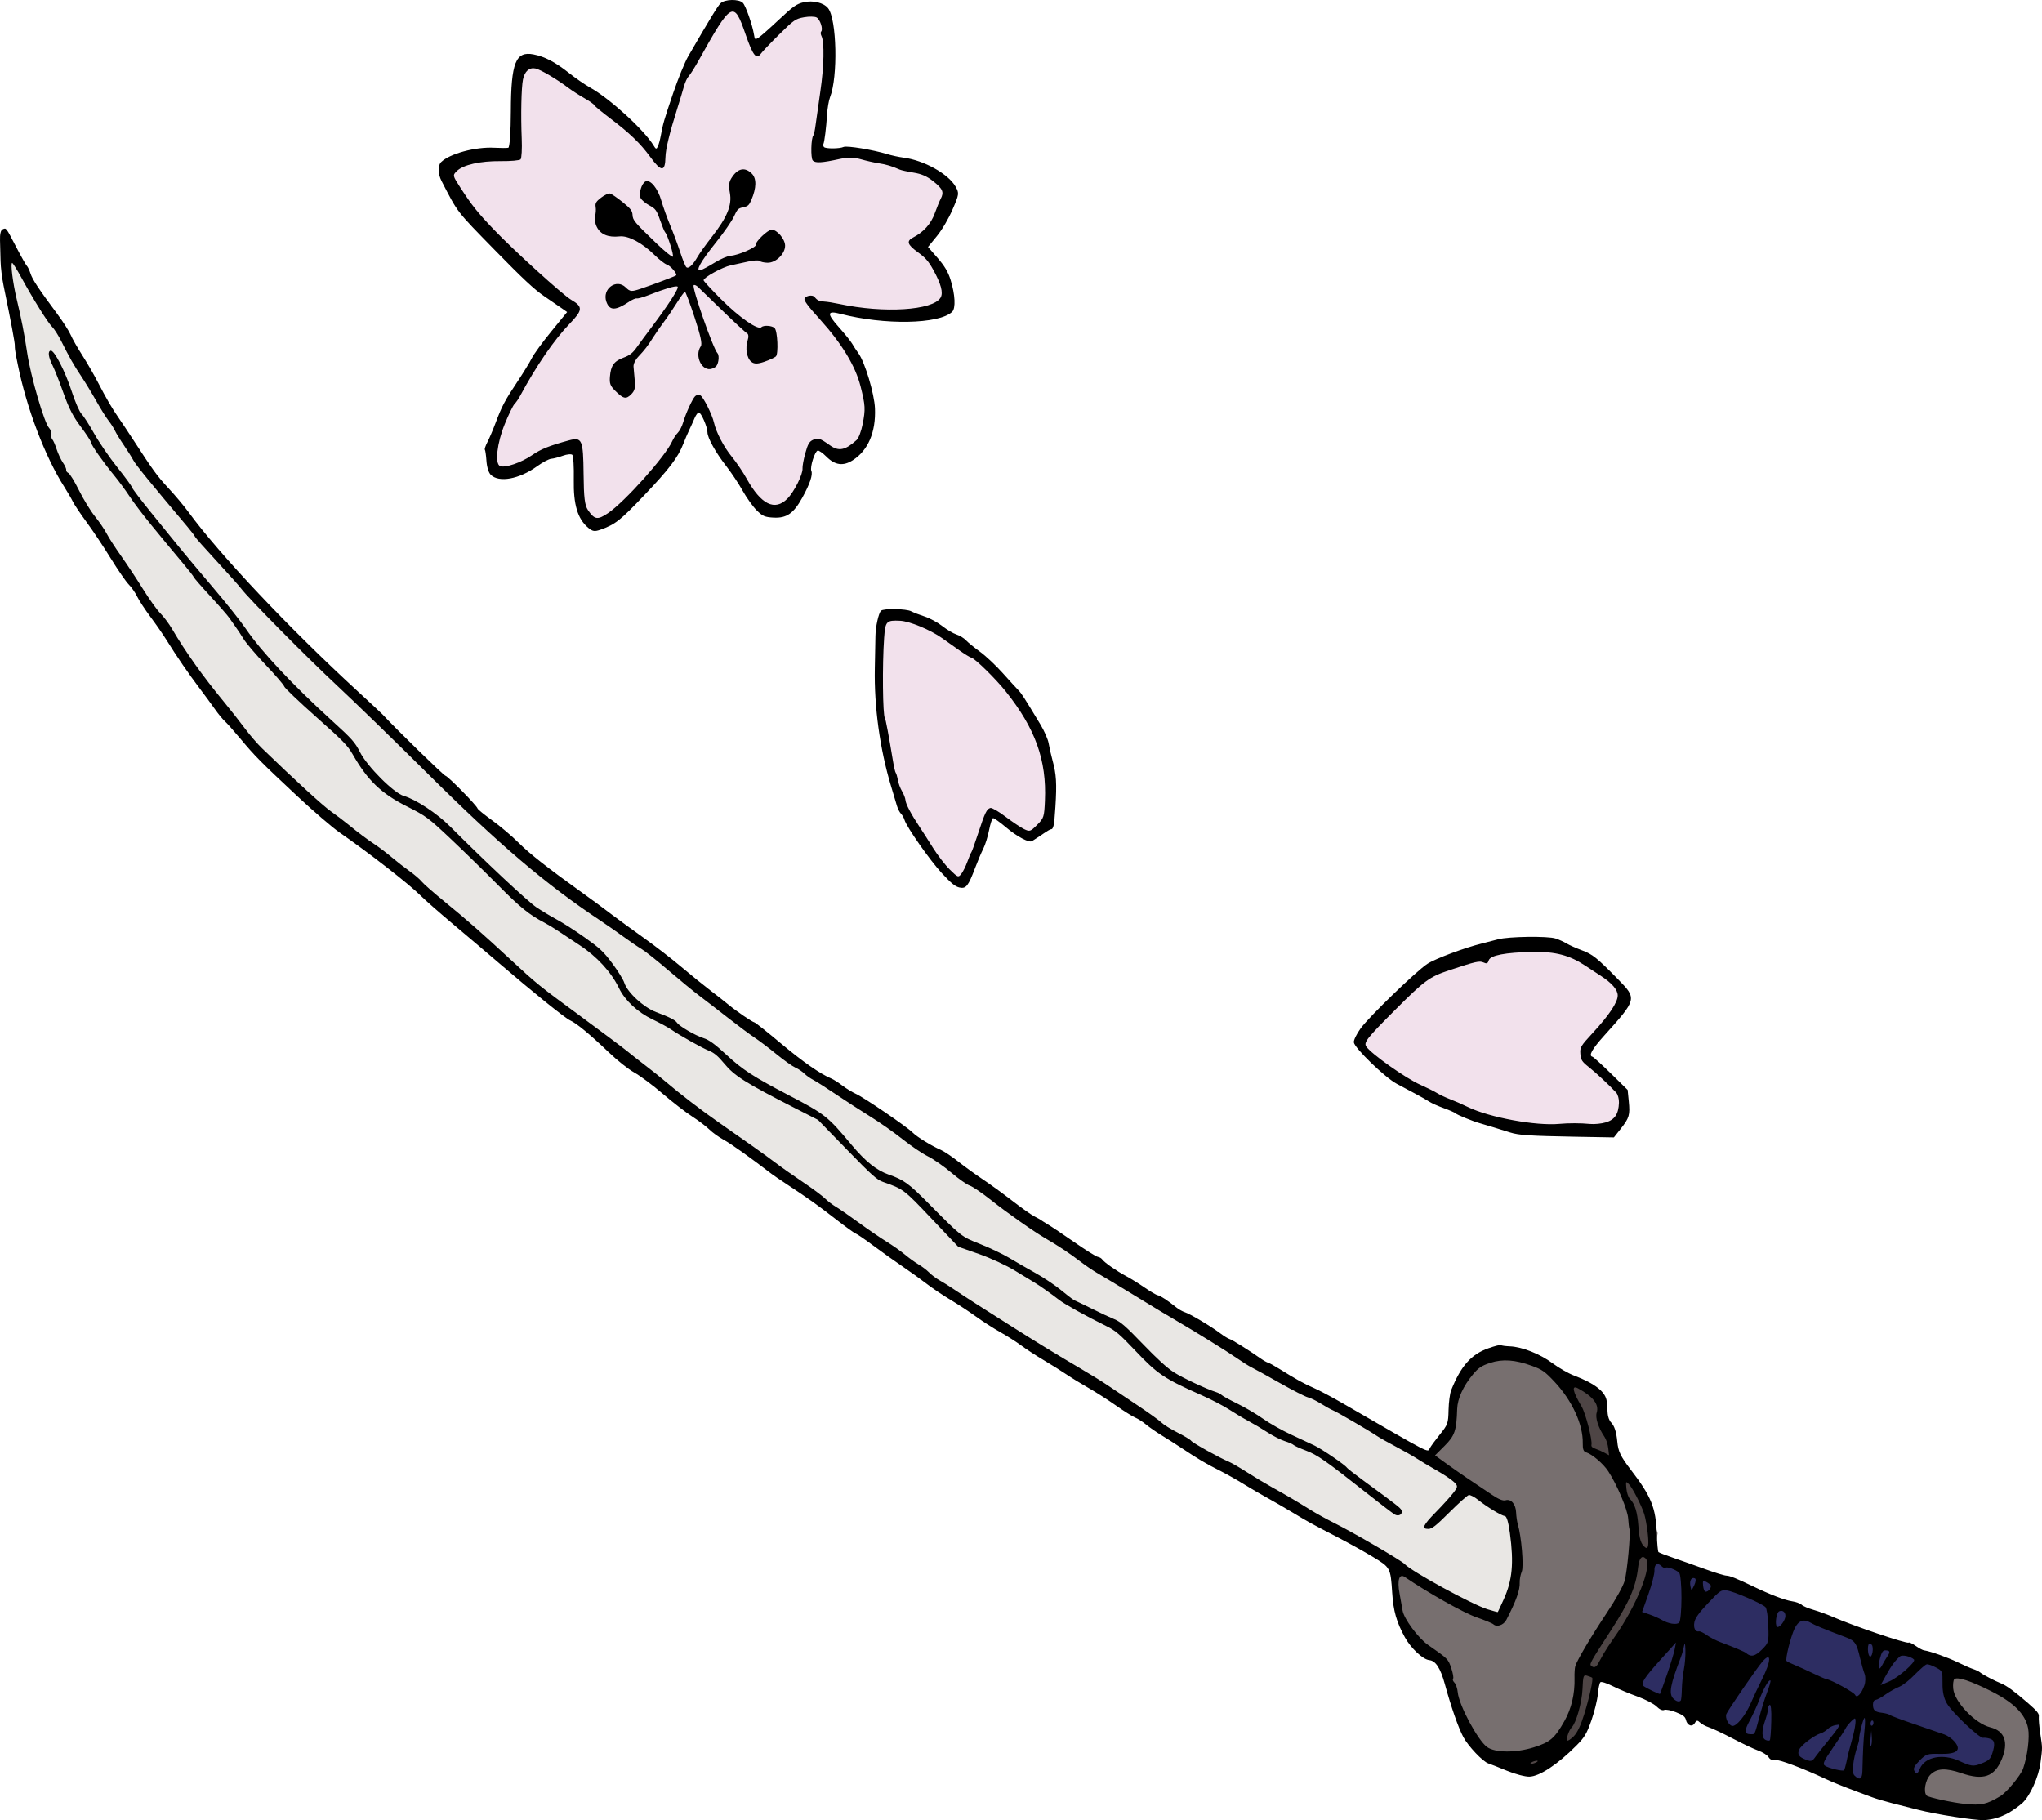 <?xml version="1.0" encoding="UTF-8" standalone="no"?>
<!-- Created with Inkscape (http://www.inkscape.org/) -->

<svg
   id="svg3815"
   version="1.0"
   viewBox="0 0 1053.042 938.534"
   inkscape:version="1.1.2 (0a00cf5339, 2022-02-04)"
   sodipodi:docname="item174.svg"
   width="1053.042"
   height="938.534"
   xmlns:inkscape="http://www.inkscape.org/namespaces/inkscape"
   xmlns:sodipodi="http://sodipodi.sourceforge.net/DTD/sodipodi-0.dtd"
   xmlns="http://www.w3.org/2000/svg"
   xmlns:svg="http://www.w3.org/2000/svg"
   xmlns:rdf="http://www.w3.org/1999/02/22-rdf-syntax-ns#"
   xmlns:cc="http://creativecommons.org/ns#"
   xmlns:dc="http://purl.org/dc/elements/1.1/">
  <defs
     id="defs17" />
  <sodipodi:namedview
     id="namedview15"
     pagecolor="#ffffff"
     bordercolor="#666666"
     borderopacity="1.0"
     inkscape:pageshadow="2"
     inkscape:pageopacity="0.0"
     inkscape:pagecheckerboard="0"
     showgrid="false"
     fit-margin-top="0"
     fit-margin-left="0"
     fit-margin-right="0"
     fit-margin-bottom="0"
     inkscape:zoom="0.20985958"
     inkscape:cx="507.48219"
     inkscape:cy="486.03928"
     inkscape:window-width="1366"
     inkscape:window-height="719"
     inkscape:window-x="0"
     inkscape:window-y="25"
     inkscape:window-maximized="1"
     inkscape:current-layer="svg3815" />
  <g
     id="layer1"
     transform="rotate(-45,477.758,254.461)">
    <path
       id="path3877"
       style="fill:#f2e1ec;fill-rule:evenodd"
       d="m 278.92,237.63 -71.02,14.89 -14.32,9.17 -0.57,6.87 30.93,15.46 4.01,4.01 -12.03,14.32 -9.16,18.33 c 0,0 5.72,6.87 10.3,6.87 4.59,0 29.79,-0.57 32.08,-0.57 2.29,0 22.33,-2.86 22.33,-2.86 l 17.76,-8.02 v 4.58 l -9.74,20.62 0.58,13.74 -5.16,17.19 1.15,9.16 12.02,6.87 15.47,-4.58 8.59,-6.87 5.73,-1.15 5.15,12.03 6.87,3.44 14.32,-2.3 16.61,-20.04 5.73,-26.92 1.14,-18.33 28.07,37.23 21.19,11.46 8.59,-8.6 2.86,-24.62 29.78,-4.58 1.15,-10.31 -5.15,-13.18 -14.9,-26.34 -16.03,-14.32 41.23,-30.36 14.32,-19.47 -8.02,-9.73 -29.2,-1.72 -0.58,-2.29 8.59,-17.76 -2.86,-5.73 -27.49,4.59 -18.9,6.3 -26.35,14.31 -9.73,6.88 1.71,-26.35 -7.44,-47.54 -7.45,-12.6 -6.3,2.87 -26.91,25.2 -5.16,1.72 -21.76,-17.76 h -12.03 l -4.01,62.43 z"
       transform="translate(137.35,-178.8)" />
    <path
       id="path4649"
       style="fill:#f2e1ec;fill-rule:evenodd"
       d="m 278.35,461.57 -45.25,47.54 -14.89,25.77 -6.87,29.78 -2.29,21.19 2.86,2.87 17.75,-7.45 17.19,-7.44 1.14,1.71 4.58,18.33 10.31,4.01 10.89,-6.87 18.9,-24.63 8.01,-27.49 -1.14,-34.94 -8.02,-27.49 -9.16,-14.32 z"
       transform="translate(137.35,-178.8)" />
    <path
       id="path4651"
       style="fill:#f2e1ec;fill-rule:evenodd"
       d="m 296.67,790.89 h 53.84 l 26.35,14.32 26.92,17.75 8.01,17.19 2.29,26.34 c 0,0 1.15,5.16 -2.29,5.16 -3.43,0 -34.93,5.72 -34.93,5.72 l -1.15,10.31 v 18.9 l -9.74,8.59 -6.87,-0.57 -41.23,-44.1 -19.48,-52.12 z"
       transform="translate(137.35,-178.8)" />
    <path
       id="path4655"
       style="fill:#776f6f;fill-rule:evenodd"
       d="m 155.21,974.74 -38.95,25.2 -14.31,18.86 -4.013,19.5 4.583,12 -17.183,31 2.291,24.6 8.018,14.3 10.314,2.9 20.04,1.7 16.04,-7.5 11.45,-7.4 50.97,-14.3 23.49,-16.6 8.59,-17.8 2.29,-21.7 8.59,-14.4 3.44,-9.1 5.72,-5.8 -2.86,-15.99 -9.74,-26.92 -17.75,-16.03 -17.76,1.71 -9.73,4.01 -6.88,8.59 -33.21,3.44 z"
       transform="translate(137.35,-178.8)" />
    <path
       id="path4653"
       style="fill:#e9e7e4;fill-rule:evenodd"
       d="m 90.491,10.26 -50.4,75.6 -24.627,103.09 -12.028,86.48 4.01,81.33 10.882,124.28 23.481,164.38 20.046,111.68 28.064,127.72 40.091,147.78 8.02,20 21.19,-8 14.89,-14.9 9.16,-12 -12.6,-52.7 -26.91,-92.78 -58.996,-278.92 -21.191,-160.94 -4.009,-42.95 -2.291,-121.99 v -37.23 l 2.864,-45.82 5.727,-45.82 4.009,-23.48 7.446,-26.919 7.445,-32.073 6.3,-29.782 3.437,-16.036 h -4.01 z"
       transform="translate(137.35,-178.8)" />
    <path
       id="path4657"
       style="fill:#4e4545;fill-rule:evenodd"
       d="m 92.21,1112.2 5.154,8.6 26.346,4.6 11.45,-3.5 20.62,-13.7 51.55,-13.8 19.47,-16.6 8.59,-12 4.01,-24.1 9.17,-21.7 9.16,-10.9 -6.87,-20.04 -7.45,16.64 -9.16,17.1 1.14,15.5 -9.73,25.8 -14.9,14.9 -10.3,8.6 -24.06,7.4 -20.62,2.9 -11.45,6.3 -6.3,5.7 -14.32,8.6 -17.18,-1.7 -14.893,-7.5 z"
       transform="translate(137.35,-178.8)" />
    <path
       id="path4659"
       style="fill:#2d2d62;fill-rule:evenodd"
       d="m 157.5,1115.6 29.21,72.2 28.06,68.7 8.59,12.6 14.9,-5.1 8.01,1.1 13.18,17.2 14.32,1.7 2.86,-8 -4.01,-10.9 1.15,-15.5 5.72,-10.3 5.16,-4.5 -30.93,-71.6 -25.77,-57.3 -9.17,-17.8 -23.48,10.3 -29.21,11.5 z"
       transform="translate(137.35,-178.8)" />
    <path
       id="path4661"
       style="fill:#776f6f;fill-rule:evenodd"
       d="m 225.08,1273.1 16.61,25.8 16.04,5.7 26.34,-5.7 14.9,-17.2 -5.73,-31.5 -8.59,-16 -9.74,9.7 -1.72,13.8 2.87,18.3 v 5.7 l -12.6,4.6 -8.02,-5.7 -9.74,-17.2 -13.74,3.4 z"
       transform="translate(137.35,-178.8)" />
    <path
       id="path3875"
       style="fill:#000000"
       d="m 391.44,1130.2 c -4.76,-1.4 -8.65,-3.5 -11.86,-6.5 -3.43,-3.2 -15.54,-19.8 -20.18,-27.7 -1.75,-3 -4.86,-8.2 -6.91,-11.6 -2.04,-3.5 -4.43,-7.8 -5.31,-9.8 -0.88,-1.9 -2.46,-5.4 -3.53,-7.7 -3.06,-6.7 -5.51,-12.5 -6.68,-15.8 -4.37,-12.1 -9.84,-24.2 -11.47,-25.3 -1.3,-0.9 -1.77,-2.1 -1.41,-3.5 0.3,-1.1 -0.31,-3.9 -1.35,-6.1 -1.05,-2.2 -3.28,-8.4 -4.95,-13.8 -1.68,-5.4 -3.73,-11.11 -4.56,-12.72 -0.83,-1.61 -1.52,-3.91 -1.52,-5.1 0,-1.69 -0.44,-2.05 -2.06,-1.63 -2.54,0.67 -3.73,-1.81 -2.11,-4.39 0.89,-1.44 0.72,-2.81 -0.82,-6.39 -1.07,-2.51 -2.64,-4.83 -3.48,-5.15 -0.96,-0.37 -1.53,-1.87 -1.53,-4.08 0,-1.91 -1.52,-6.7 -3.37,-10.64 -1.86,-3.93 -4.22,-9.74 -5.25,-12.89 -1.03,-3.16 -2.4,-5.75 -3.03,-5.75 -0.64,-0.01 -3.03,1.55 -5.32,3.47 -2.29,1.91 -7.62,5.13 -11.84,7.16 -6.57,3.15 -8.7,3.69 -14.69,3.71 -13.7,0.04 -24.7,-2.21 -28.48,-5.84 -1.56,-1.49 -4.27,-6.15 -6.02,-10.36 -1.75,-4.21 -3.59,-8.43 -4.09,-9.39 -1.36,-2.6 -1.07,-13.65 0.49,-18.76 1.6,-5.24 6.48,-15.36 12.55,-26 4.24,-7.45 5.2,-11.92 3.08,-14.47 -2.08,-2.51 -2.37,-11.01 -0.58,-17.18 2.5,-8.59 5.39,-13.8 11.58,-20.84 8.59,-9.79 8.62,-9.88 6.08,-20.2 -1.19,-4.85 -3.73,-13.76 -5.65,-19.81 -4.92,-15.53 -5.07,-16.05 -7.42,-25.5 -1.15,-4.68 -2.96,-11.43 -4,-15 -1.05,-3.58 -2.64,-9.65 -3.54,-13.5 -0.9,-3.85 -2.68,-10.15 -3.95,-14 -2.38,-7.18 -3.48,-11.52 -5.59,-22 -0.67,-3.3 -1.84,-8.56 -2.6,-11.69 -0.76,-3.13 -1.53,-7.41 -1.71,-9.5 -0.18,-2.1 -0.82,-4.99 -1.41,-6.42 -0.6,-1.44 -1.78,-6.62 -2.63,-11.5 -0.85,-4.89 -2.47,-12.27 -3.6,-16.39 -1.14,-4.13 -2.54,-9.98 -3.12,-13 -0.58,-3.03 -1.98,-9.1 -3.1,-13.5 -1.13,-4.4 -2.41,-10.48 -2.84,-13.5 -0.44,-3.03 -1.69,-8.65 -2.77,-12.5 -1.09,-3.85 -2.51,-10.38 -3.16,-14.5 -0.66,-4.13 -2.1,-11.1 -3.22,-15.5 -1.11,-4.4 -2.39,-10.93 -2.84,-14.5 -0.45,-3.58 -1.55,-10.33 -2.45,-15 -0.9,-4.68 -2.29,-12.94 -3.08,-18.37 -0.8,-5.42 -1.7,-10.27 -2.02,-10.78 -0.31,-0.5 -1.19,-5.96 -1.97,-12.13 -1.46,-11.73 -2.55,-18.25 -5.12,-30.65 -0.84,-4.08 -1.65,-8.36 -1.8,-9.5 -1.88,-14.29 -3.84,-25.93 -5.04,-29.97 -0.81,-2.73 -1.48,-6.8 -1.49,-9.03 -0.01,-2.24 -0.7,-7.22 -1.53,-11.07 -0.83,-3.85 -1.93,-12.4 -2.43,-19 -0.51,-6.6 -1.68,-14.7 -2.62,-18 -1.01,-3.57 -1.8,-10.46 -1.96,-17 -0.32,-13.39 -1.16,-22.17 -2.45,-25.5 -1,-2.62 -3.31,-24.06 -5.05,-47 -0.57,-7.43 -1.69,-21.15 -2.51,-30.5 -0.81,-9.35 -1.47,-19.48 -1.46,-22.5 0.01,-8.32 -3.21,-34.19 -6.55,-52.62 -0.81,-4.46 -1.79,-17.51 -2.17,-29 -0.86,-25.84 -0.84,-29.52 0.22,-41.382 0.46,-5.225 0.77,-10.625 0.69,-12 -0.09,-1.375 0.27,-4.975 0.79,-8 0.52,-3.025 1.45,-9.1 2.06,-13.5 1.26,-9.057 3.33,-20.157 5.42,-29 0.78,-3.3 1.97,-9.825 2.64,-14.5 0.67,-4.675 1.83,-10.244 2.57,-12.376 0.75,-2.131 1.35,-5.506 1.35,-7.5 0,-1.993 1.33,-9.249 2.96,-16.124 1.63,-6.875 3.61,-16.775 4.4,-22 0.79,-5.225 1.9,-10.85 2.47,-12.5 0.57,-1.65 1.58,-5.475 2.25,-8.5 3.98,-18.017 15.03,-42.588 27.69,-61.608 0.4,-0.61 1.6,-2.41 2.66,-4 1.07,-1.59 2.45,-3.34 3.09,-3.89 1.04,-0.91 7.4,-10.2 17.8,-26 2.17,-3.3 5.69,-7.8 7.81,-10 2.13,-2.2 5.43,-5.68 7.33,-7.73 2.21,-2.37 4.04,-3.52 5.01,-3.15 1.97,0.76 2.03,0.31 -1.47,11.38 -1.65,5.22 -3,10.08 -3,10.79 0,0.72 -0.65,2.57 -1.45,4.12 -1.48,2.86 -2.59,8.34 -5,24.62 -0.74,4.97 -1.97,10.59 -2.75,12.5 -0.77,1.91 -2.19,7.07 -3.15,11.47 -0.96,4.398 -2.82,11.373 -4.14,15.498 -2.9,9.126 -4.43,14.934 -5.5,20.945 -0.45,2.505 -1.58,8.155 -2.52,12.555 -4.04,18.93 -4.6,22.466 -4.91,31.027 -0.17,4.965 -0.81,12.165 -1.4,16 -4.15,26.668 -5.66,78.852 -3.65,126.48 0.38,9.06 0.66,17.16 0.63,17.99 -0.4,10.08 0.04,44.5 0.58,45.36 0.77,1.22 0.58,22.32 -0.21,23.6 -0.26,0.42 0.18,4.76 0.98,9.65 0.8,4.89 1.47,13 1.48,18.02 0.01,7.97 1.41,19.52 5.06,41.87 1.22,7.42 1.63,10.14 2.86,19 0.54,3.85 1.92,12.62 3.07,19.5 1.16,6.87 2.54,17.67 3.07,24 0.54,6.32 1.43,14.87 1.99,19 0.56,4.12 1.21,9.52 1.44,12 0.51,5.37 2.29,14.81 3.02,16 0.29,0.46 1.18,8.24 1.97,17.27 1.3,14.77 3.23,25.56 5.59,31.23 0.46,1.1 1.1,4.02 1.44,6.5 0.33,2.47 1.2,6.07 1.93,8 1.63,4.3 6.57,30.44 6.57,34.76 0,3.3 1.99,11.65 3.99,16.74 0.65,1.65 1.57,6.37 2.06,10.5 0.48,4.12 1.6,11.1 2.48,15.5 0.88,4.4 2.2,12.72 2.93,18.5 0.73,5.77 1.79,11.97 2.37,13.77 0.57,1.79 1.03,3.37 1,3.5 -0.02,0.12 0.41,2.03 0.96,4.23 0.55,2.2 2.02,9.62 3.25,16.5 1.24,6.87 2.66,13.03 3.17,13.67 0.5,0.65 0.8,1.78 0.67,2.5 -0.35,1.87 1.01,9.51 2.64,14.83 0.76,2.47 1.92,7.42 2.57,11 0.66,3.57 1.55,6.95 1.97,7.5 0.78,1.02 1.75,5.63 2.31,11.01 0.17,1.65 0.78,3.9 1.36,5 1.31,2.51 4.38,14.55 5.22,20.49 0.35,2.48 0.95,5.02 1.33,5.64 0.65,1.05 2.91,10.9 4.25,18.51 0.31,1.75 0.84,3.63 1.17,4.17 0.34,0.55 1.2,3.51 1.91,6.59 2.21,9.57 3.6,14.42 5.56,19.33 1.04,2.61 3.24,9.81 4.9,16 13.96,52.21 12.94,49.01 15.41,48.24 1.11,-0.35 5.06,-0.95 8.78,-1.35 6.36,-0.67 7.06,-1 12,-5.74 2.88,-2.76 6.59,-5.6 8.24,-6.3 12.39,-5.28 20.31,-5.74 28.75,-1.7 3.17,1.51 5.76,3.06 5.76,3.43 0,0.37 1.25,2.03 2.78,3.68 4.3,4.64 8.28,13.81 9.44,21.77 0.59,3.98 2.08,9.48 3.32,12.23 4.86,10.79 5.64,17.81 2.39,21.59 -1.13,1.33 -2.93,3.42 -4,4.67 -1.06,1.24 -1.94,3.18 -1.94,4.31 0,2.51 -1.5,5.47 -4.74,9.37 -3.24,3.89 -4.22,6.67 -5.32,15.06 -2.28,17.4 -4.66,23.03 -14,33.07 -3.26,3.51 -5.94,6.73 -5.94,7.15 0,0.43 1.54,3.93 3.43,7.78 1.88,3.85 5.24,10.88 7.45,15.63 2.22,4.75 4.61,9.25 5.33,10 1.19,1.26 2.67,4.74 5.88,13.87 3.13,8.92 6.43,16.31 8.57,19.21 1.29,1.75 2.34,3.97 2.34,4.95 0,0.97 1.12,3.76 2.48,6.2 1.36,2.43 3.41,6.83 4.55,9.78 4.09,10.51 17.08,36.81 18.18,36.81 0.39,0 1.01,1.7 1.38,3.8 0.37,2.1 1.02,4.2 1.45,4.7 1.91,2.5 6,11.1 7.95,16.7 1.17,3.4 2.62,7.1 3.22,8.2 0.6,1.2 1.15,2.8 1.22,3.6 0.14,1.7 2.22,8.4 3.58,11.5 1.25,2.9 2.04,8 2.67,17 0.45,6.4 0.26,8.1 -1,9 -0.85,0.7 -3.35,3.6 -5.56,6.6 -4.72,6.4 -4.26,5.9 -10.62,10.8 -5.88,4.5 -15.61,8.2 -21.1,8.1 -2.14,-0.1 -6.05,-0.7 -8.67,-1.4 z m 21.27,-10.9 c 6.06,-2.9 13.93,-9 16.55,-12.9 4.15,-6.2 4.16,-14.5 0.04,-27 -3.64,-11.1 -7.03,-17.8 -9.1,-17.8 -0.72,0 -2.42,1.4 -3.77,3 -4.44,5.3 -4.79,20.8 -0.61,27.7 3.96,6.5 1.27,12.2 -7.48,15.8 -9.14,3.7 -14.49,1.1 -19.79,-9.7 -3.75,-7.6 -7.12,-10.7 -11.84,-10.7 -3.73,0 -9,3.7 -9,6.3 0,1.3 7.01,12.2 10.87,16.9 5.49,6.7 7.76,8.1 15.63,10.1 3.78,1 15.01,-0.1 18.5,-1.7 z m -5.68,-16.8 c 4.54,-2.3 5.71,-3.9 4.5,-6.2 -0.61,-1.2 -1.57,-2.4 -2.13,-2.8 -1.57,-1 -2.1,-20.6 -0.7,-25.8 0.83,-3.1 2.66,-5.9 5.74,-8.9 4.46,-4.4 4.5,-4.5 3.37,-8.2 -0.63,-2.1 -1.65,-4.2 -2.25,-4.5 -0.6,-0.4 -4.17,-0.6 -7.92,-0.6 -4.02,0.1 -8.22,-0.4 -10.23,-1.2 -1.87,-0.8 -5.38,-1.8 -7.8,-2.2 -2.42,-0.4 -4.91,-1.1 -5.54,-1.6 -0.74,-0.6 -1.72,-0.3 -2.75,0.7 -2.08,2.1 -2,3.4 0.39,6.4 1.08,1.4 1.97,3 1.98,3.5 0.01,0.6 2.57,6.2 5.69,12.5 3.11,6.4 6.3,12.9 7.08,14.5 0.79,1.7 1.28,4.6 1.09,6.5 -0.53,5.6 -3.74,5.3 -9.68,-0.9 -4.58,-4.8 -5.14,-5.1 -9.9,-5.1 -3.75,0 -5.2,0.5 -5.67,1.7 -0.88,2.3 -0.29,2.6 2.92,1.3 6.19,-2.3 13.78,2.9 17.02,11.6 2.29,6.2 3.11,7.3 6.91,8.9 3.9,1.8 5.18,1.8 7.88,0.4 z m -53.92,-40.8 c 7.99,-7.6 11.78,-11 15.96,-14.4 2.63,-2.1 4.56,-4.1 4.3,-4.3 -0.44,-0.5 -8.53,4.4 -9.66,5.7 -0.27,0.4 -1.62,1.2 -3,1.9 -6.52,3.2 -11.99,7.6 -11.99,9.6 -0.01,3.8 1.39,4.3 4.39,1.5 z m 15.68,-8.8 2.42,-2.8 -3,2.5 c -1.65,1.4 -3.18,2.7 -3.41,2.8 -0.23,0.1 0.03,0.2 0.57,0.2 0.55,0 2.09,-1.2 3.42,-2.7 z m -17.97,-0.5 c 1.87,-1.3 6.36,-4 9.99,-6 6.04,-3.4 10.07,-6.6 8.53,-6.9 -1.88,-0.3 -5.32,-0.1 -6.63,0.4 -0.82,0.3 -6,1.4 -11.5,2.4 -8.71,1.6 -9.95,2.1 -9.67,3.7 0.36,2.1 4.34,8.6 5.28,8.6 0.34,0 2.14,-1 4,-2.2 z m 24.39,-4.8 c 0.34,-0.5 0.17,-1 -0.38,-1 -0.55,0 -1.28,0.5 -1.62,1 -0.34,0.6 -0.16,1 0.39,1 0.55,0 1.27,-0.4 1.61,-1 z m 37.5,-7.9 c 0,-2.2 -2.43,-6.1 -3.91,-6.2 -3.01,-0.3 -6.6,0.2 -12.09,1.8 l -5.5,1.6 4.5,1.8 c 4.76,1.9 17,2.7 17,1 z m -61.5,-1.6 c 3.3,-0.3 7.13,-0.8 8.5,-1.1 2.42,-0.5 2.44,-0.6 0.56,-1.9 -1.07,-0.8 -2.98,-1.5 -4.26,-1.5 -1.28,0 -3.1,-0.4 -4.06,-0.9 -3.11,-1.7 -11.45,-2.9 -13.9,-2 -2.62,1 -2.9,2.6 -1.13,6.5 1.07,2.3 1.61,2.6 4.75,2 1.95,-0.3 6.24,-0.8 9.54,-1.1 z m 33.89,-7 c 1.75,-0.8 3.72,-2.7 4.38,-4.2 0.66,-1.5 2.51,-4.8 4.11,-7.4 4.21,-6.7 4.48,-8.2 2.27,-13 -4.85,-10.71 -6.86,-15.55 -7.49,-18.07 -0.95,-3.79 -3.64,-5.03 -7.78,-3.59 -4.49,1.57 -14.88,7.82 -14.88,8.96 0,0.5 0.71,2.59 1.58,4.63 0.86,2.07 2.49,6.37 3.63,9.67 1.13,3.3 2.39,6.5 2.79,7 1.55,2.2 5.16,14.7 4.63,16.1 -0.75,1.9 2.59,1.9 6.76,-0.1 z m 18.86,-2.2 c 3,-0.5 3.37,-1.2 1.61,-3 -0.86,-0.9 -2.1,-0.6 -4.99,1.1 -4.22,2.4 -5.19,4.3 -1.62,3.2 1.24,-0.4 3.49,-1 5,-1.3 z m -1.28,-10 c 0.02,-0.7 -0.27,-1.3 -0.64,-1.3 -1.27,0 -4.33,3.4 -4.33,4.7 0,1.9 4.93,-1.6 4.97,-3.4 z m -64.43,-8.8 c 4.06,-3.8 6.17,-6.5 5.21,-6.5 -0.9,0 -1.88,0.5 -2.19,1 -0.31,0.5 -2.53,1.8 -4.93,3 -5.37,2.6 -7.88,5.2 -7.04,7.4 0.34,0.9 0.96,1.6 1.38,1.6 0.41,0 3.82,-2.9 7.57,-6.5 z m -3.38,-5.5 c 3.85,-2.3 9.44,-5.21 12.42,-6.53 2.98,-1.32 5.42,-2.68 5.42,-3.03 0,-1.08 -5.41,0.37 -11.1,2.96 -2.97,1.35 -7.98,3.2 -11.15,4.1 -5.7,1.7 -6.86,3 -4.55,5.3 1.58,1.6 0.98,1.8 8.96,-2.8 z m 2.17,-8.39 c 3.4,-1.34 9.1,-3.4 12.67,-4.57 10.58,-3.48 14.27,-6.97 6.8,-6.41 -4.38,0.33 -29.82,5.04 -32.05,5.93 -1.92,0.77 -3.33,4.74 -2.28,6.43 1.13,1.83 8.45,1.15 14.86,-1.38 z M 371.8,974.4 c 3.2,-3.44 5.85,-7 5.87,-7.92 0.07,-2.54 -5.85,-17.42 -8.03,-20.19 -1.83,-2.34 -2.39,-2.45 -11.36,-2.21 -6.82,0.18 -10.13,0.71 -11.99,1.93 -2.56,1.68 -3.36,4.04 -1.71,5.05 0.48,0.3 1.13,2.16 1.45,4.15 0.32,1.98 1.44,5.48 2.49,7.77 3.24,7.13 5.27,12.13 5.33,13.17 0.2,3.29 2.08,4.5 7.03,4.5 4.95,0 5.24,-0.17 10.92,-6.25 z m 8.98,3.21 c 2.32,-1.24 2.54,-3.79 0.38,-4.62 -1.51,-0.58 -6.45,3.12 -6.45,4.83 0,1.16 3.76,1.03 6.07,-0.21 z m -63.51,-11.75 c 2.17,-2.08 5.77,-5 8,-6.5 2.23,-1.49 5.6,-4.37 7.5,-6.4 2.58,-2.77 2.82,-3.27 0.94,-1.99 -1.37,0.94 -3.62,2.21 -5,2.82 -14.01,6.21 -18,8.95 -18,12.37 0,2.14 0.76,3.49 1.97,3.49 0.35,0 2.42,-1.7 4.59,-3.79 z m -0.22,-10.66 c 5.04,-2.45 10.49,-5.36 12.12,-6.46 l 2.95,-2 -11.34,0.58 c -12.96,0.66 -16.65,1.43 -16.36,3.42 0.29,2.01 2.72,8.91 3.13,8.91 0.19,0 4.46,-2.01 9.5,-4.45 z m -44.72,-15.68 c 8.02,-4.2 16.38,-9.55 16.38,-10.49 0,-0.28 -0.47,-1.4 -1.06,-2.49 -0.99,-1.86 -1.41,-1.66 -6.68,3.16 -5.13,4.69 -14.56,9.95 -17.83,9.95 -1.97,0 -6.43,2.19 -6.43,3.16 0,0.46 1.75,0.84 3.87,0.84 2.6,0 6.47,-1.36 11.75,-4.13 z m 78.11,-7.1 c 4.55,-4.53 8.27,-9 8.27,-9.95 0,-2.29 -2.1,-6.82 -3.16,-6.82 -0.46,0 -0.84,-0.88 -0.84,-1.94 0,-3.03 -1.94,-3.5 -4.24,-1.03 -1.15,1.24 -6.02,4.11 -10.82,6.39 l -8.72,4.15 1.76,3.62 c 0.97,1.99 2.07,4.84 2.44,6.32 0.98,3.92 3.57,7.49 5.43,7.49 0.89,0 5.33,-3.7 9.88,-8.23 z m -112.73,6.23 c -0.82,-0.54 -1.95,-0.97 -2.5,-0.97 -0.55,0 -0.32,0.43 0.5,0.97 0.83,0.53 1.95,0.97 2.5,0.97 0.55,0 0.33,-0.44 -0.5,-0.97 z m 128,-0.42 c 0,-0.78 -0.27,-2.12 -0.6,-2.99 -0.5,-1.32 -0.88,-1.21 -2.4,0.67 -1,1.22 -1.6,2.57 -1.34,2.98 0.82,1.34 4.34,0.8 4.34,-0.66 z M 262.77,934.7 c 7.16,-1.98 13.83,-6.12 19.44,-12.05 1.65,-1.75 3.72,-3.57 4.6,-4.04 2.76,-1.5 16.85,-5.1 30.98,-7.93 7.94,-1.58 15.41,-3.7 18,-5.11 4.14,-2.25 19.99,-15.41 20.79,-17.27 0.2,-0.46 1.7,-2.36 3.32,-4.21 3,-3.42 8.21,-16.21 9.95,-24.44 0.97,-4.57 0.37,-12.19 -1.19,-15.11 -0.63,-1.16 -0.04,-2.38 2.13,-4.47 6.94,-6.64 11.66,-19.36 12.11,-32.62 0.25,-7.28 -0.05,-9.02 -2.44,-14.14 -3.88,-8.34 -8.13,-13.24 -14.07,-16.25 -4.31,-2.18 -6.1,-2.53 -10.68,-2.11 -7.67,0.7 -14.36,3.22 -18.22,6.83 -8.18,7.69 -10.59,8.87 -18.04,8.87 h -6.95 l 0.5,3.25 c 0.93,6.06 2.75,16.23 3.7,20.75 0.52,2.47 1.48,7.33 2.13,10.79 0.8,4.27 1.77,6.61 3.03,7.29 2.59,1.38 2.31,5.13 -0.63,8.3 -1.36,1.48 -3.01,3.68 -3.66,4.89 -3.02,5.64 -13.1,17.58 -15.77,18.69 -1.62,0.67 -3.76,2.13 -4.76,3.23 -2.6,2.87 -7.98,5.42 -18.51,8.78 -2.91,0.92 -6.27,-0.73 -6.35,-3.14 -0.02,-0.73 -1.67,-4.71 -3.67,-8.83 -3.01,-6.23 -8.77,-26.83 -11.38,-40.66 -0.65,-3.44 -3.91,-1.78 -7.9,4.02 -1.94,2.83 -4.27,6.17 -5.18,7.43 -2.47,3.46 -4.3,15.72 -3.22,21.71 2.24,12.52 2.24,12.49 -0.04,17.07 -1.22,2.44 -2.63,4.43 -3.15,4.43 -0.51,0 -0.93,0.86 -0.93,1.92 0,1.06 -1.05,3.2 -2.33,4.75 -4.25,5.14 -10.19,24.8 -9.26,30.64 0.79,5.01 8.37,12.69 16.92,17.14 7.87,4.09 10.89,4.33 20.73,1.6 z m 99.66,-4.42 c -0.62,-1.85 -2.86,-1.29 -4.46,1.11 -1.47,2.21 -1.45,2.22 1.68,1.13 1.73,-0.6 2.98,-1.61 2.78,-2.24 z m -60.72,-5.88 c 1.93,-0.52 6.2,-1.41 9.5,-1.97 19.9,-3.4 40.5,-12.25 40.5,-17.4 0,-2.64 -2.28,-2.49 -5.87,0.39 -7.92,6.37 -15.74,9.48 -33.13,13.19 -18.38,3.92 -20,4.37 -20,5.53 0,1.91 1.22,2.57 3.43,1.86 1.14,-0.36 3.65,-1.09 5.57,-1.6 z m 60.04,-27.92 c 2.25,-2.84 4.78,-6.5 5.62,-8.13 2.23,-4.32 5.29,-13.83 5.32,-16.53 0.02,-2.26 -0.05,-2.24 -2.48,0.65 -1.37,1.63 -2.5,3.88 -2.5,5.01 0,3.67 -2.05,7.58 -6.97,13.23 -4.25,4.89 -5.56,7.48 -5.14,10.19 0.28,1.86 2.38,0.35 6.15,-4.42 z m -76.69,-28.31 c 10.1,-3.8 16.9,-9.44 26.41,-21.91 3.39,-4.44 4.94,-7.29 4.37,-8 -1.12,-1.4 -3.17,-9.7 -3.84,-15.61 -0.28,-2.48 -1.03,-4.83 -1.65,-5.24 -0.63,-0.4 -6.62,-0.74 -13.31,-0.75 -9.93,-0.01 -12.49,-0.31 -13.82,-1.65 -2.57,-2.57 -0.64,-3.29 9.01,-3.38 4.94,-0.05 10.9,-0.34 13.23,-0.65 3.99,-0.52 4.25,-0.76 4.23,-3.7 -0.01,-1.72 -0.96,-6.51 -2.1,-10.63 -1.14,-4.13 -2.45,-9.3 -2.9,-11.5 -0.46,-2.2 -1.95,-7.6 -3.3,-12 -1.36,-4.4 -2.68,-9.13 -2.94,-10.5 -0.84,-4.5 -5.83,-23.45 -6.71,-25.5 -0.47,-1.1 -1.38,-4.25 -2.01,-7 -0.63,-2.75 -1.72,-5.9 -2.42,-7 -0.7,-1.1 -2.96,-8.08 -5.02,-15.5 -2.05,-7.43 -4.13,-14.63 -4.62,-16 -0.48,-1.38 -1.36,-5.2 -1.95,-8.5 -1.15,-6.36 -5.53,-24.99 -8.82,-37.5 -1.09,-4.13 -2.67,-10.43 -3.51,-14 -0.84,-3.58 -2.26,-9.43 -3.16,-13 -0.9,-3.58 -2.01,-8.08 -2.47,-10 -0.46,-1.93 -1.38,-5.53 -2.04,-8 -0.65,-2.48 -1.53,-7.2 -1.95,-10.5 -0.75,-5.93 -2.32,-13.68 -4.16,-20.5 -1.81,-6.77 -4.76,-23.61 -5.94,-34 -0.66,-5.78 -1.77,-11.63 -2.47,-13 -0.7,-1.38 -1.61,-6.55 -2.01,-11.5 -0.41,-4.95 -1.58,-11.48 -2.6,-14.5 -1.02,-3.03 -2.36,-9.94 -2.97,-15.37 -0.61,-5.42 -2.18,-14.42 -3.49,-20 -1.31,-5.57 -3.3,-14.86 -4.43,-20.63 -1.12,-5.78 -2.48,-11.88 -3.01,-13.57 -0.54,-1.69 -0.98,-4.25 -0.98,-5.69 0,-1.44 -0.49,-3.88 -1.09,-5.43 -0.6,-1.55 -1.5,-6.86 -2,-11.81 -0.5,-4.95 -1.37,-11.25 -1.94,-14 -0.56,-2.75 -1.68,-10.4 -2.49,-17 -0.81,-6.6 -1.88,-14.93 -2.39,-18.5 -0.51,-3.58 -1.42,-12.8 -2.02,-20.5 -0.59,-7.7 -1.5,-15.58 -2,-17.5 -0.51,-1.93 -1.45,-6.88 -2.09,-11 -0.65,-4.13 -1.81,-10.65 -2.59,-14.5 -6.65,-32.93 -9.21,-64.77 -9.36,-116.5 -0.06,-22.83 -0.48,-51.85 -0.92,-64.5 -0.77,-21.898 -0.54,-64.606 0.38,-71.002 0.24,-1.65 0.72,-10.199 1.07,-18.998 0.35,-8.799 0.8,-16.267 1,-16.596 0.21,-0.329 0.6,-3.255 0.88,-6.502 2.55,-29.941 3.73,-41.348 4.51,-43.904 0.51,-1.65 1.43,-5.7 2.05,-9 0.61,-3.3 1.53,-7.125 2.04,-8.5 0.51,-1.375 1.1,-4.075 1.32,-6 0.22,-1.925 1.41,-7.1 2.65,-11.5 1.23,-4.4 2.83,-10.925 3.54,-14.5 1.4,-6.998 2.57,-11.258 5.55,-20.218 1.05,-3.15 1.89,-6.97 1.88,-8.5 -0.03,-3.15 3.1,-16.71 6.72,-29.13 1.34,-4.6 2.24,-8.55 2.01,-8.78 -0.67,-0.67 -7.04,7.5 -11.42,14.63 -5.61,9.14 -9.83,15.41 -15.8,23.5 -7.48,10.12 -19.49,32.038 -19.49,35.581 0,0.92 -0.67,2.232 -1.5,2.917 -0.82,0.685 -1.5,1.77 -1.5,2.411 0,0.641 -0.89,2.923 -1.99,5.071 -1.09,2.148 -2.27,5.398 -2.61,7.223 -0.34,1.824 -1,3.551 -1.47,3.838 -0.46,0.286 -0.6,1.143 -0.31,1.904 0.29,0.76 -0.81,5.358 -2.46,10.218 -1.64,4.859 -3.3,11.76 -3.68,15.335 -0.39,3.575 -1.28,8.3 -1.99,10.5 -0.71,2.2 -2.02,8.275 -2.91,13.5 -0.89,5.225 -2.74,14.268 -4.1,20.097 -1.36,5.828 -2.48,12.596 -2.48,15.04 0,2.443 -0.63,6.9 -1.41,9.903 -3.52,13.588 -5.98,28.156 -7.67,45.46 -0.54,5.5 -1.47,13.375 -2.08,17.5 -0.6,4.125 -1.04,10.202 -0.98,13.502 0.41,23.9 1.25,42.9 2.12,48 0.56,3.3 1.24,8.25 1.52,11 0.69,6.96 1.44,12.24 2.51,17.5 0.5,2.47 1.13,7.2 1.41,10.5 0.28,3.3 0.93,8.47 1.44,11.5 0.52,3.02 0.8,6.74 0.63,8.25 -0.17,1.52 0.3,8.72 1.05,16 1.47,14.37 2.16,25.09 2.92,45.25 0.69,18.18 0.79,19.11 4.96,46.5 2.05,13.47 3.92,26.52 4.16,29 0.23,2.47 0.88,7.87 1.43,12 0.56,4.12 1.19,9.75 1.41,12.5 0.78,9.99 2.65,24.24 4.59,35 3.2,17.77 5.02,28.56 5.99,35.5 0.49,3.57 1.82,11.22 2.95,17 1.13,5.77 2.05,12.02 2.05,13.88 0,1.86 0.43,5.01 0.94,7 0.52,1.99 1.67,8.34 2.57,14.12 0.89,5.77 2.33,13.42 3.18,17 0.86,3.57 1.76,8.75 2,11.5 0.25,2.75 0.86,6.57 1.37,8.5 0.52,1.92 0.94,5.04 0.94,6.93 0,1.88 0.42,4.81 0.92,6.5 0.51,1.69 1.44,5.77 2.07,9.07 0.64,3.3 1.96,9.6 2.94,14 0.99,4.4 3,13.4 4.47,20 3.4,15.19 6.03,26.1 9.64,40 1.58,6.05 3.34,13.47 3.9,16.5 0.57,3.02 2.17,11.13 3.55,18.01 1.38,6.88 2.51,13.76 2.51,15.29 0,1.53 1,5.8 2.21,9.49 1.21,3.69 2.1,7.26 1.96,7.94 -0.25,1.27 4.19,16.86 6.06,21.27 0.58,1.37 1.85,6.1 2.81,10.5 0.96,4.4 2.66,11.15 3.76,15 2.35,8.19 3.78,13.72 5.7,22 0.76,3.3 2.52,9.37 3.9,13.5 3.5,10.44 10.79,38.08 10.68,40.5 -0.22,5.15 9.82,39.34 13.73,46.75 1.38,2.61 2.61,4.75 2.73,4.75 0.13,0 3.19,-1.12 6.81,-2.48 z m -8.85,-70.77 c -0.3,-1.24 -1.42,-9.68 -2.48,-18.75 -3.06,-25.97 -3.98,-31.14 -6.58,-36.87 -1.34,-2.96 -2.44,-5.89 -2.44,-6.52 0,-0.63 -0.81,-2.71 -1.82,-4.63 -1,-1.91 -2.39,-6.18 -3.09,-9.48 -0.7,-3.3 -1.96,-8.25 -2.8,-11 -0.84,-2.75 -2.12,-7.81 -2.85,-11.24 -0.73,-3.43 -2.85,-10.18 -4.71,-15 -7.73,-20.01 -8.53,-24.08 -8.06,-40.84 0.32,-11.55 0.08,-14.54 -1.55,-19.29 -3.75,-10.98 -7.32,-23.44 -7.74,-27.01 -0.5,-4.35 -1.99,-12.85 -2.73,-15.62 -0.3,-1.1 -1.5,-6.05 -2.68,-11 -1.18,-5.01 -4.32,-13.54 -7.06,-19.23 l -4.93,-10.23 0.53,-19.85 c 0.57,-20.89 0.53,-21.13 -4.32,-31.19 -1.45,-3.02 -1.64,-6.45 -1.38,-24.91 l 0.31,-21.4 -4.08,-12.6 c -8.94,-27.62 -10.38,-33.97 -9.58,-42.21 0.46,-4.79 0.24,-7.55 -0.82,-10 -1.56,-3.61 -5.08,-16.1 -6.16,-21.88 -0.36,-1.93 -1.74,-6.57 -3.07,-10.31 -2.83,-8.01 -3.14,-17.01 -0.81,-23.69 3,-8.6 3.46,-19.59 1.26,-30.07 -1.09,-5.19 -2.33,-11.23 -2.74,-13.43 -0.42,-2.2 -1.26,-5.58 -1.86,-7.5 -2.66,-8.44 -3.3,-14.54 -3.21,-30.5 0.06,-9.35 -0.13,-24.65 -0.4,-34 -0.48,-16.2 -0.67,-17.52 -4.13,-27.99 -4.68,-14.16 -4.88,-23.74 -0.8,-38.81 1.39,-5.13 1.43,-8.25 0.31,-27.15 -0.7,-11.75 -0.93,-21.9 -0.52,-22.564 0.41,-0.664 0.9,-7.175 1.09,-14.469 0.18,-7.294 0.81,-15.232 1.4,-17.641 0.58,-2.408 1.26,-5.728 1.51,-7.378 0.25,-1.65 0.68,-4.125 0.96,-5.5 0.27,-1.375 0.73,-8.048 1.01,-14.829 0.27,-6.78 0.68,-12.63 0.9,-13 0.22,-0.369 0.73,-4.496 1.13,-9.171 0.41,-4.675 0.87,-9.85 1.03,-11.5 0.16,-1.65 0.79,-8.082 1.4,-14.292 0.61,-6.211 1.73,-14.311 2.49,-18 0.76,-3.69 1.66,-9.633 2.01,-13.208 0.88,-9.069 2.68,-19.309 3.61,-20.5 0.43,-0.55 1.32,-4.825 1.99,-9.5 0.91,-6.431 2.36,-10.934 5.95,-18.5 2.62,-5.498 5.35,-11.798 6.08,-13.998 1.55,-4.66 3.34,-6.99 4.71,-6.14 1.57,0.97 -2.26,12.96 -7.24,22.667 -2.49,4.87 -4.55,10.118 -4.57,11.662 -0.01,1.545 -1.17,6.859 -2.57,11.809 -1.4,4.95 -3.13,14.238 -3.85,20.641 -0.71,6.402 -1.59,12.123 -1.96,12.713 -0.36,0.59 -1.35,7.727 -2.19,15.859 -0.84,8.133 -1.93,18.612 -2.42,23.287 -0.49,4.675 -1.56,16.825 -2.37,27 -0.8,10.175 -2.19,22.325 -3.08,27 -2.62,13.772 -3.39,37.294 -2.11,64.502 0.68,14.45 0.56,16.58 -1.21,22 -2.61,7.94 -2.62,27.36 -0.02,32 3.11,5.55 5.77,18.5 5.75,28 -0.04,25.46 0.95,55.68 2.01,61 0.65,3.3 2.01,8.7 3,12 1,3.3 2.64,10.83 3.64,16.74 1.59,9.43 1.66,11.8 0.57,19.4 -0.69,4.76 -1.91,9.91 -2.71,11.45 -2.36,4.58 -1.89,16.06 0.92,22.22 3.07,6.75 4.09,9.87 3.76,11.56 -0.42,2.16 2,11.28 4.05,15.23 1.39,2.67 1.98,6.41 2.28,14.5 0.42,11.26 1.81,17.8 7.98,37.4 6.31,20.06 6.53,21.87 4.81,40.98 -1,11.21 -0.2,18.41 2.71,24.43 3.54,7.31 4.06,10.52 4,24.59 -0.11,24.9 -0.16,24.43 4,34.03 2.12,4.88 4.62,11.93 5.56,15.67 0.93,3.74 2.73,10.4 3.98,14.8 1.26,4.4 2.63,11.15 3.06,15 1.02,9.11 0.96,8.76 1.67,10.5 0.33,0.82 1.73,4.87 3.12,9 1.38,4.12 3.25,9.25 4.15,11.39 1.35,3.17 1.59,6.76 1.34,19.5 -0.21,10.42 0.13,17.6 1.02,21.61 1.19,5.34 5.8,18.06 8.24,22.73 0.5,0.96 0.9,2.33 0.9,3.04 0,0.71 1.16,4.66 2.57,8.76 1.42,4.11 3.16,10.84 3.87,14.97 0.71,4.12 2.72,11.32 4.46,16 1.74,4.67 3.78,10.3 4.54,12.5 1.44,4.16 4.11,18.37 3.72,19.84 -0.12,0.46 0.5,5.41 1.36,11 3.26,20.97 3.52,23.11 3.04,24.37 -0.8,2.1 -3.47,1.47 -4.06,-0.96 z m 104.82,48.35 c 1.09,-5.7 3.54,-10.47 6.05,-11.78 3.83,-2.02 4.5,-7.12 2.01,-15.57 -1.13,-3.86 -3.07,-1.01 -5.32,7.83 -1.02,3.99 -8.25,16.24 -10.39,17.6 -0.76,0.49 -0.74,1.36 0.07,3 0.63,1.28 1.45,3.42 1.83,4.77 l 0.7,2.45 2.28,-2.85 c 1.25,-1.57 2.5,-4.03 2.77,-5.45 z m 98.9,-120.03 c -16.42,-17.02 -20.2,-21.33 -22.32,-25.45 -1.76,-3.44 -6.47,-12.26 -7.79,-14.62 -1.77,-3.15 -5.11,-11.11 -5.11,-12.18 0,-0.62 -1.08,-3.42 -2.4,-6.22 -1.33,-2.81 -2.64,-6.23 -2.92,-7.6 -0.28,-1.38 -1.26,-4.98 -2.19,-8 -0.92,-3.03 -2.36,-7.75 -3.2,-10.5 -2,-6.56 -2.35,-28.51 -0.49,-30.75 0.71,-0.86 4.08,-2.02 7.5,-2.57 7.3,-1.19 41.11,-0.63 47.94,0.8 4.72,0.99 19.64,7.8 27.26,12.45 2.2,1.34 5.58,3.33 7.5,4.42 4.72,2.67 19.35,16.91 21.22,20.65 0.83,1.65 1.8,4.25 2.17,5.77 0.37,1.53 1.74,5.13 3.05,8 2.51,5.5 2.81,8.18 2.66,23.94 -0.14,13.98 -0.32,14.09 -25.58,15.41 -9.41,0.49 -13.14,1.56 -11.99,3.42 0.27,0.44 0.55,6.24 0.62,12.87 l 0.12,12.06 -3.7,4.52 c -4.56,5.56 -5.9,6.29 -13,7.13 l -5.64,0.66 z m 28.22,3.4 c 1.41,-1.31 2.61,-3.41 2.67,-4.67 0.22,-5.04 -0.11,-14.58 -0.68,-19.4 -0.52,-4.4 -0.28,-5.46 1.75,-7.82 2.21,-2.57 2.93,-2.75 12.24,-3.12 12.3,-0.48 20.19,-2.06 22.67,-4.55 2.09,-2.08 2.42,-6.66 0.97,-13.41 -0.47,-2.2 -1.35,-6.44 -1.96,-9.42 -1.92,-9.41 -5.75,-15.94 -13.98,-23.89 -10.35,-9.97 -16.86,-14.4 -19.29,-13.1 -1.49,0.8 -2.02,0.57 -2.66,-1.17 -0.78,-2.12 -2.41,-3.15 -15.3,-9.61 -9.6,-4.82 -12.71,-5.3 -33.87,-5.29 -21.06,0.01 -23.72,0.32 -24.22,2.83 -0.89,4.45 2.81,25.99 5.78,33.65 1.28,3.3 2.64,7.35 3.03,9 0.39,1.65 1.51,4.8 2.5,7 1,2.2 2.67,6.47 3.71,9.5 4.06,11.69 17.87,31.73 27.18,39.45 3.61,2.99 8.19,7.59 11.17,11.23 1.44,1.75 4.28,4.08 6.32,5.17 4.27,2.29 7.66,1.62 11.97,-2.38 z M 400.63,422.24 c -0.23,-0.22 -1.99,-0.69 -3.92,-1.04 -1.92,-0.34 -4.17,-0.8 -5,-1.01 -0.82,-0.22 -1.8,-0.42 -2.17,-0.47 -1.71,-0.19 -3.86,-7.04 -4.46,-14.23 -0.36,-4.35 -1,-8.12 -1.41,-8.37 -0.42,-0.26 -3.04,1.07 -5.83,2.94 -2.79,1.88 -6.77,3.97 -8.85,4.64 -2.08,0.68 -6.48,2.45 -9.78,3.94 -9.39,4.24 -11.16,4.45 -13.04,1.59 -1.25,-1.92 -1.52,-4.45 -1.23,-11.76 0.35,-9.16 3.96,-29.65 5.83,-33.06 0.52,-0.95 0.95,-2.53 0.95,-3.5 0,-0.97 0.62,-2.89 1.36,-4.26 0.75,-1.38 3.05,-5.65 5.12,-9.5 9.39,-17.47 22.71,-35.04 36.94,-48.72 4.99,-4.79 10.42,-10.02 12.07,-11.62 3.45,-3.34 9.43,-7.15 11.23,-7.16 1.78,0 9.98,8.48 10.8,11.19 0.39,1.27 1.74,4.33 3.01,6.81 1.27,2.47 2.59,6.93 2.94,9.9 0.35,2.98 1.29,6.68 2.1,8.24 0.8,1.55 1.42,4.07 1.36,5.59 -0.05,1.52 0.37,5.69 0.94,9.27 0.57,3.57 0.8,10.77 0.51,16 -0.28,5.22 -0.53,10.62 -0.54,12 -0.03,2.39 -0.48,4.49 -4.44,20.5 -0.95,3.85 -2.71,8.35 -3.91,10 -1.19,1.65 -3.36,5.1 -4.82,7.66 -3.66,6.42 -6.73,9.89 -15.85,17.93 -7.37,6.49 -8.89,7.49 -9.91,6.5 z m 8.38,-12.62 c 15.37,-14.09 22.73,-29.66 25.49,-53.97 0.95,-8.3 0.81,-23.23 -0.22,-24.9 -0.37,-0.59 -1.09,-3.55 -1.62,-6.59 -0.52,-3.03 -1.39,-8.09 -1.93,-11.24 -1.27,-7.38 -5.66,-17.98 -8.94,-21.61 -4.83,-5.32 -5.57,-5.3 -12.08,0.34 -10.48,9.08 -29,27.96 -29,29.57 0,0.52 -5.25,8.2 -12.55,18.37 -1.9,2.64 -3.45,5.12 -3.45,5.52 0,0.4 -0.83,1.92 -1.85,3.38 -1.02,1.46 -2.18,4.01 -2.58,5.66 -0.4,1.65 -1.3,3.67 -2,4.5 -1.32,1.55 -3.05,7.16 -4.62,15 -0.49,2.47 -1.73,8.1 -2.74,12.5 -1.01,4.4 -1.81,10.7 -1.77,14 0.06,5.79 0.15,5.99 2.56,5.73 1.38,-0.15 4.41,-1.16 6.74,-2.25 2.33,-1.09 4.53,-1.98 4.88,-1.98 0.36,0 4.53,-1.97 9.27,-4.37 10.13,-5.14 12.19,-5.85 13.85,-4.81 0.67,0.42 1.71,4.35 2.3,8.73 0.6,4.37 1.6,9.41 2.22,11.2 1.09,3.1 1.39,3.25 6.3,3.25 4.91,0 5.47,-0.29 11.74,-6.03 z M 463,215.47 c -5.69,-1.25 -8.29,-4.66 -8.29,-10.9 0,-2.64 -0.43,-5.07 -0.96,-5.4 -1.31,-0.81 -8.99,3.2 -9.71,5.06 -0.77,2.01 -5.38,4.29 -13.2,6.53 -8.86,2.53 -13.12,1.75 -17.62,-3.24 -3.02,-3.35 -3.51,-4.57 -3.51,-8.89 0,-2.75 0.92,-8.26 2.04,-12.24 1.13,-3.99 2.45,-10.62 2.96,-14.74 1.08,-8.87 3.48,-17.34 5.5,-19.35 1.92,-1.92 4.93,-9.56 4.09,-10.4 -0.36,-0.36 -1.99,-0.12 -3.62,0.54 -1.63,0.67 -4.43,1.72 -6.22,2.35 -1.78,0.62 -5.05,1.93 -7.25,2.9 -6.85,3.02 -14.38,4.05 -32.93,4.51 -18.09,0.45 -21.2,0.08 -28.57,-3.4 -2.91,-1.38 -3.55,-2.25 -3.8,-5.23 -0.59,-7.09 3.07,-13.86 12.31,-22.76 4.67,-4.49 8.49,-8.8 8.49,-9.55 0,-0.76 -1.68,-2.17 -3.75,-3.13 -2.06,-0.95 -4.47,-2.37 -5.36,-3.14 -0.89,-0.78 -4.43,-1.86 -7.86,-2.42 -11.25,-1.81 -20.03,-7.864 -20.03,-13.818 0,-1.568 1.41,-4.234 3.49,-6.615 1.91,-2.194 3.48,-4.292 3.5,-4.662 0.01,-0.369 1.7,-1.208 3.76,-1.863 2.07,-0.654 6.45,-2.419 9.75,-3.921 8.5,-3.865 11.7,-4.856 22.93,-7.1 5.46,-1.091 11.76,-2.601 14,-3.355 2.24,-0.754 9.85,-1.952 16.91,-2.661 l 12.84,-1.289 -0.54,-3.069 c -0.3,-1.688 -1.22,-6.669 -2.05,-11.069 -1.16,-6.191 -1.43,-14.107 -1.19,-35 0.33,-28.568 0.08,-26.595 5.79,-44.5 1.23,-3.866 4.25,-7.008 6.72,-6.985 6.19,0.059 18.13,6.914 24.59,14.123 2.2,2.454 4.51,4.767 5.12,5.14 0.65,0.392 6.65,-4.818 14.22,-12.343 17.82,-17.704 23.77,-20.27 29.02,-12.496 3.31,4.909 5.14,10.754 6.16,19.682 0.48,4.235 1.56,10.102 2.39,13.039 3.19,11.304 4.27,35.295 2,44.377 -0.54,2.116 -0.35,2.383 1.23,1.798 1.03,-0.378 3.21,-1.622 4.86,-2.764 5.35,-3.696 6.81,-4.505 20,-11.01 7.15,-3.526 15.7,-7.13 19,-8.007 22.3,-5.929 29.01,-7.554 31.19,-7.554 3.03,-1e-5 8.31,5.053 8.31,7.952 0,2.095 -4.55,11.55 -7.59,15.756 -1.51,2.09 -1.47,2.233 0.75,2.702 1.29,0.272 7.55,0.655 13.91,0.85 9.94,0.305 12.1,0.678 15.28,2.644 4.22,2.611 7.16,7.429 6.77,11.096 -0.76,7.108 -21.45,28.732 -31.75,33.173 -1.58,0.68 -4.93,3.057 -7.46,5.282 -5.11,4.497 -10.72,8.868 -12.04,9.378 -0.48,0.184 -0.87,0.781 -0.87,1.327 0,1.311 5.04,6.282 7.2,7.095 1.73,0.655 9.73,11.807 13.3,18.557 1.1,2.08 3.2,5.33 4.67,7.23 6.46,8.38 10.4,22.28 8.38,29.53 -1.05,3.74 -1.5,4.08 -9.43,7.21 -4.94,1.96 -11.23,3.58 -15.47,4 l -7.15,0.72 -0.52,7.5 c -0.38,5.5 -1.24,8.89 -3.24,12.71 -3.69,7.05 -8.45,12.3 -11.09,12.24 -9.28,-0.2 -29.59,-19.79 -41.47,-40 -3.65,-6.2 -4.9,-5.21 -5.44,4.3 -0.26,4.54 -0.78,9.37 -1.15,10.75 -0.38,1.37 -0.94,4.07 -1.25,6 -0.9,5.57 -8.94,20.47 -14.02,25.99 -8.33,9.05 -17.85,12.86 -27.03,10.83 z m 16.72,-9.51 c 6.6,-4.45 7.86,-5.85 13.08,-14.6 5.54,-9.29 8.73,-22.27 9.58,-38.95 0.48,-9.49 1.01,-13.09 2.01,-13.47 1.58,-0.6 4.41,1.47 4.22,3.09 -0.26,2.19 0.13,3.27 1.85,5.18 0.97,1.07 3.07,3.96 4.67,6.44 12.79,19.71 31.74,36.43 39.18,34.56 2.81,-0.7 5.23,-4.88 7.54,-13.01 1.35,-4.75 1.5,-7.14 0.73,-11.91 -1.05,-6.53 -0.16,-8.24 3.63,-7.03 5.77,1.85 11.48,1.55 16.71,-0.9 2.91,-1.36 6.27,-2.77 7.45,-3.13 3.71,-1.13 4.44,-2.91 3.72,-9.07 -0.5,-4.22 -1.56,-6.95 -4.03,-10.37 -1.85,-2.55 -3.62,-5.32 -3.94,-6.14 -1.66,-4.26 -3.04,-6.82 -5.36,-9.96 -1.4,-1.9 -3.67,-5.5 -5.05,-8 -1.6,-2.91 -4.29,-5.69 -7.5,-7.75 -8.06,-5.173 -10.5,-7.328 -10.5,-9.301 0,-1.666 7.67,-8.991 9.42,-8.991 0.38,0 2.36,-1.281 4.39,-2.846 2.03,-1.566 8.42,-6.363 14.19,-10.661 10.48,-7.798 19.47,-16.431 20.56,-19.743 0.32,-0.963 0.99,-1.75 1.49,-1.75 1.64,0 4.13,-4.856 3.51,-6.837 -0.34,-1.064 -2.37,-3.149 -4.51,-4.635 -3.65,-2.529 -4.62,-2.706 -15.22,-2.783 -6.23,-0.046 -12.44,0.105 -13.79,0.336 -3.95,0.67 -3.62,-2.174 1.46,-12.619 8.19,-16.852 7.07,-17.166 -27,-7.505 -3.85,1.091 -7.9,1.998 -9.01,2.014 -1.11,0.016 -3.58,0.925 -5.5,2.02 -1.92,1.095 -6.41,3.51 -9.99,5.367 -12.13,6.299 -19.49,10.774 -22.54,13.712 -5.52,5.299 -6.9,3.83 -5.4,-5.737 1.34,-8.627 1.19,-16.198 -0.57,-28.756 -0.76,-5.458 -1.21,-10.219 -0.98,-10.58 0.22,-0.362 -0.26,-3.097 -1.07,-6.078 -0.81,-2.98 -1.73,-7.219 -2.04,-9.419 -1.06,-7.593 -3.48,-16.983 -4.96,-19.238 -1.77,-2.702 -4.96,-2.891 -8.58,-0.506 -3.5,2.309 -13.76,12.146 -21.97,21.061 -3.64,3.951 -7.25,7.183 -8.02,7.183 -0.78,0 -4.32,-2.976 -7.89,-6.614 -7.39,-7.543 -15.03,-12.363 -19.63,-12.377 -3.1,-0.009 -3.17,0.101 -4.7,7.241 -2.29,10.662 -2.84,15.51 -3.11,27.476 -0.34,15.037 1.29,48.936 2.58,53.908 1.8,6.913 0.55,8.016 -9.31,8.186 -11.47,0.196 -27.39,3.159 -44.38,8.258 -1.69,0.507 -3.94,0.917 -5,0.911 -1.06,-0.005 -5.93,1.682 -10.83,3.75 -9.83,4.152 -18.11,10.756 -17.03,13.581 0.98,2.555 9.01,6.516 15.66,7.72 5.36,0.974 9.84,2.887 18.77,8.022 6.13,3.52 5.57,4.94 -6.86,17.62 -8.57,8.74 -11.01,11.86 -11.56,14.74 -1.11,5.96 -0.2,7.2 6.2,8.45 10.19,1.98 41.74,0.21 49.54,-2.79 1.55,-0.6 3.9,-1.08 5.22,-1.08 1.32,0 3.88,-0.81 5.68,-1.81 4.29,-2.35 11.92,-5.19 13.96,-5.19 0.89,0 1.87,0.68 2.19,1.52 0.6,1.56 -2.65,11.37 -4.95,14.98 -2.72,4.25 -5.32,12.54 -5.93,18.91 -0.36,3.66 -1.51,9.68 -2.57,13.37 -4.22,14.77 -1.71,22.22 7.5,22.22 4.97,0 14.71,-3.25 16.61,-5.53 0.66,-0.8 3.58,-2.82 6.49,-4.48 4.3,-2.46 5.75,-2.84 7.8,-2.06 2.58,0.98 3.07,1.95 4.12,8.18 0.91,5.44 3.73,7.33 11.58,7.75 1.42,0.08 4.89,-1.47 7.99,-3.55 z m -13.01,-58.63 c -3.35,-1.64 -4.57,-2.85 -4.79,-4.74 -0.35,-3 2.72,-7.3 6.59,-9.23 1.6,-0.79 2.51,-1.93 2.24,-2.78 -0.26,-0.79 -0.57,-8.41 -0.71,-16.93 -0.13,-8.53 -0.26,-16.515 -0.28,-17.752 -0.03,-1.238 -0.45,-2.25 -0.93,-2.25 -1.5,0 -16.12,30.362 -16.12,33.462 0,0.82 -1.14,2.24 -2.54,3.16 -2.03,1.33 -3.03,1.44 -5,0.54 -4.97,-2.26 -2.05,-11.22 4.02,-12.32 1.39,-0.25 3.82,-4.03 8.23,-12.78 3.45,-6.836 6.07,-12.623 5.83,-12.864 -0.24,-0.24 -3.5,0.273 -7.24,1.139 -3.74,0.867 -8.82,1.842 -11.3,2.166 -2.47,0.324 -6.72,1.084 -9.44,1.689 -5.62,1.25 -7.53,1.501 -12.81,1.68 -2.19,0.075 -4.37,0.85 -5.26,1.88 -0.84,0.96 -2.91,3.44 -4.61,5.5 -2.42,2.95 -3.79,3.75 -6.37,3.75 -3.76,0 -4.51,-1.2 -4.51,-7.3 0,-3.419 0.56,-4.616 3.19,-6.86 4.39,-3.748 7.13,-4.216 11.89,-2.032 3.18,1.459 5.05,1.684 8.73,1.054 2.58,-0.44 7.92,-1.249 11.85,-1.796 15.1,-2.1 25.42,-4.344 25.07,-5.452 -0.36,-1.121 -5.19,-3.751 -13.92,-7.562 -2.57,-1.127 -4.94,-2.465 -5.26,-2.975 -0.31,-0.509 -2.03,-1.213 -3.81,-1.565 -8.48,-1.674 -10.66,-3.817 -8.49,-8.34 3.02,-6.306 12.23,-4.902 12.28,1.87 0.01,3.142 0.47,3.683 5.03,5.956 6.2,3.094 17.08,8 17.73,8 1.04,0 1.47,-5.58 0.56,-7.28 -0.53,-0.991 -0.98,-4.596 -1,-8.011 -0.06,-8.927 -2.43,-16.699 -5.98,-19.547 -4.59,-3.696 -6.21,-7.598 -4.84,-11.731 0.62,-1.896 2.11,-3.964 3.3,-4.597 1.2,-0.634 2.8,-2.031 3.56,-3.106 1.11,-1.572 2.17,-1.85 5.39,-1.417 2.21,0.295 4.35,1.087 4.77,1.759 0.41,0.672 1.06,4.114 1.44,7.65 0.57,5.329 0.39,6.754 -1.03,8.331 -1.88,2.073 -1.98,3.253 -1.67,19.199 0.12,5.912 0.63,10.75 1.14,10.75 0.9,0 6.07,-10.004 6.07,-11.751 0,-0.481 1.17,-3.299 2.6,-6.261 2.33,-4.815 2.48,-5.795 1.45,-9.232 -0.63,-2.114 -0.87,-4.729 -0.53,-5.811 0.77,-2.408 5.78,-5.152 7.92,-4.331 2.51,0.964 1.9,7.041 -1.29,12.764 -1.57,2.817 -4.14,8.272 -5.72,12.122 -1.59,3.85 -4.35,9.903 -6.15,13.452 -1.8,3.549 -3.28,7.037 -3.28,7.75 0,1.531 3.13,1.661 8,0.333 1.93,-0.524 7.47,-1.437 12.31,-2.029 12.83,-1.568 19.01,-4.156 22.68,-9.488 2.44,-3.547 3.73,-4.463 7.06,-5.026 5.12,-0.865 7.95,1.291 7.95,6.044 0,3.51 -3.48,6.872 -9.74,9.394 -2.78,1.122 -3.59,1.08 -5.68,-0.29 -2.24,-1.464 -2.81,-1.464 -6.76,-0.004 -2.37,0.878 -9.49,2.17 -15.82,2.872 -12.92,1.434 -18.54,3.046 -15.86,4.547 0.9,0.502 4.44,1.569 7.87,2.369 3.43,0.8 7.19,2.306 8.37,3.346 2.91,2.592 12.44,6.332 13.16,5.162 0.84,-1.36 9.85,-1.15 11.26,0.27 1.94,1.94 1.45,8.15 -0.83,10.61 -2.91,3.11 -9.81,3.05 -12.79,-0.13 -1.2,-1.27 -2.18,-2.84 -2.18,-3.48 0,-0.65 -1.91,-2.38 -4.25,-3.86 -2.33,-1.47 -5.89,-3.76 -7.9,-5.079 -3.61,-2.37 -14.29,-5.481 -15.32,-4.458 -0.29,0.29 -0.53,6.307 -0.53,13.377 0,13.31 2.09,24.82 4.51,24.82 1.6,0 4.49,3.31 4.49,5.14 0,2.14 -7.99,10.87 -9.89,10.8 -0.88,-0.03 -3.63,-1.05 -6.11,-2.26 z" />
  </g>
</svg>
